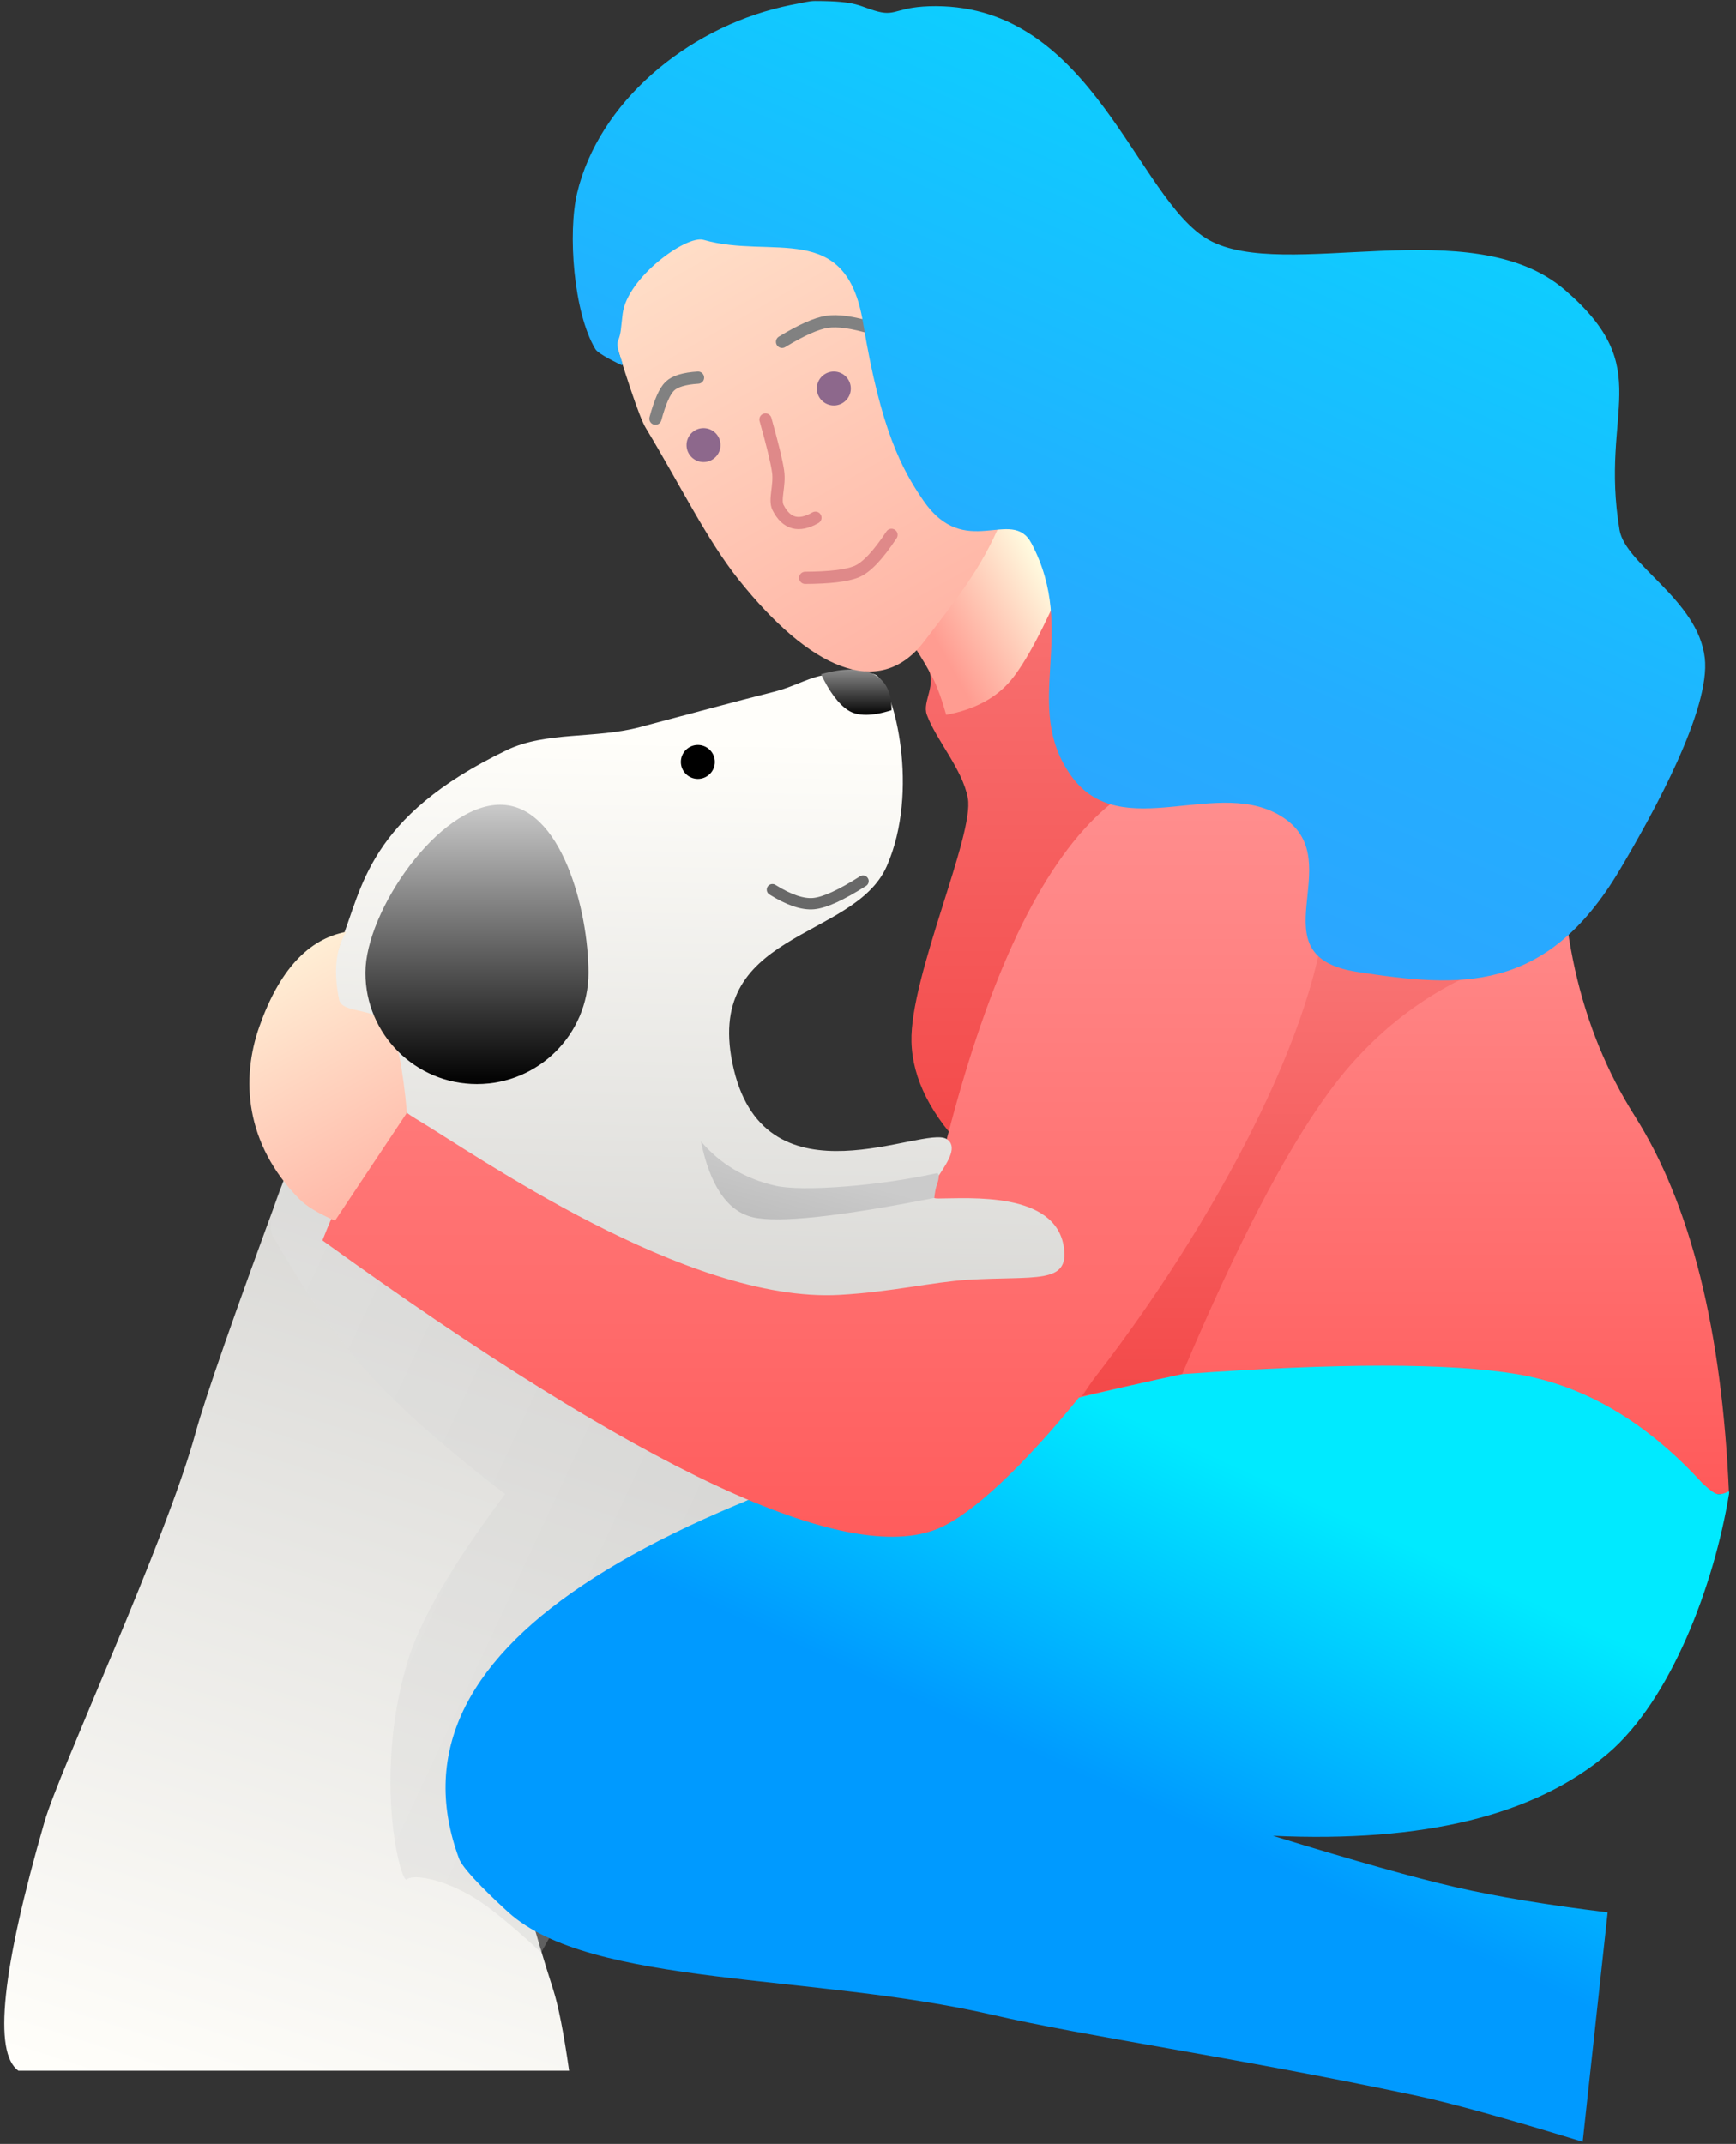 <?xml version="1.0" encoding="UTF-8"?>
<svg width="213px" height="263px" viewBox="0 0 213 263" version="1.1" xmlns="http://www.w3.org/2000/svg" xmlns:xlink="http://www.w3.org/1999/xlink">
    <rect x="0" y="0" width="213" height="263" fill="#333333" stroke="none"/>
    <!-- Generator: Sketch 55 (78076) - https://sketchapp.com -->
    <title>Nail Trim@1x</title>
    <desc>Created with Sketch.</desc>
    <defs>
        <linearGradient x1="50%" y1="111.515%" x2="-32.396%" y2="-182.916%" id="linearGradient-1">
            <stop stop-color="#FFFEFA" offset="0%"></stop>
            <stop stop-color="#909090" offset="100%"></stop>
        </linearGradient>
        <linearGradient x1="166.795%" y1="-61.041%" x2="-39.412%" y2="80.357%" id="linearGradient-2">
            <stop stop-color="#FFFFFF" offset="0%"></stop>
            <stop stop-color="#B4B4B4" offset="100%"></stop>
        </linearGradient>
        <linearGradient x1="50%" y1="0%" x2="50%" y2="100%" id="linearGradient-3">
            <stop stop-color="#FA8080" offset="0%"></stop>
            <stop stop-color="#F34949" offset="100%"></stop>
        </linearGradient>
        <linearGradient x1="50%" y1="0%" x2="50%" y2="100%" id="linearGradient-4">
            <stop stop-color="#FF9393" offset="0%"></stop>
            <stop stop-color="#FF5A5A" offset="100%"></stop>
        </linearGradient>
        <linearGradient x1="50%" y1="0%" x2="50%" y2="100%" id="linearGradient-5">
            <stop stop-color="#FA8080" offset="0%"></stop>
            <stop stop-color="#F34949" offset="100%"></stop>
        </linearGradient>
        <linearGradient x1="23.013%" y1="24.004%" x2="46.59%" y2="54.262%" id="linearGradient-6">
            <stop stop-color="#00EAFF" offset="0%"></stop>
            <stop stop-color="#009AFF" offset="100%"></stop>
        </linearGradient>
        <linearGradient x1="50%" y1="0%" x2="50%" y2="100%" id="linearGradient-7">
            <stop stop-color="#FF9393" offset="0%"></stop>
            <stop stop-color="#FF5A5A" offset="100%"></stop>
        </linearGradient>
        <linearGradient x1="6.164%" y1="11.705%" x2="11.69%" y2="276.481%" id="linearGradient-8">
            <stop stop-color="#FFFEFA" offset="0%"></stop>
            <stop stop-color="#909090" offset="100%"></stop>
        </linearGradient>
        <linearGradient x1="35.125%" y1="148.019%" x2="87.957%" y2="-14.817%" id="linearGradient-9">
            <stop stop-color="#FF9C91" offset="0%"></stop>
            <stop stop-color="#FFFEE2" offset="100%"></stop>
        </linearGradient>
        <linearGradient x1="41.113%" y1="117.177%" x2="-9.777%" y2="68.166%" id="linearGradient-10">
            <stop stop-color="#FF9C91" offset="0%"></stop>
            <stop stop-color="#FFFEE2" offset="100%"></stop>
        </linearGradient>
        <linearGradient x1="50%" y1="-79.246%" x2="50%" y2="100%" id="linearGradient-11">
            <stop stop-color="#FFFFFF" offset="0%"></stop>
            <stop stop-color="#000000" offset="100%"></stop>
        </linearGradient>
        <linearGradient x1="27.248%" y1="154.993%" x2="124.187%" y2="-53.607%" id="linearGradient-12">
            <stop stop-color="#FF9C91" offset="0%"></stop>
            <stop stop-color="#FFFEE2" offset="100%"></stop>
        </linearGradient>
        <linearGradient x1="105.277%" y1="84.474%" x2="50.065%" y2="-24.868%" id="linearGradient-13">
            <stop stop-color="#32A0FF" offset="0%"></stop>
            <stop stop-color="#24ADFF" offset="36.332%"></stop>
            <stop stop-color="#00E1FF" offset="100%"></stop>
        </linearGradient>
        <linearGradient x1="41.26%" y1="44.616%" x2="176.532%" y2="220.646%" id="linearGradient-14">
            <stop stop-color="#CBCBCB" offset="0%"></stop>
            <stop stop-color="#9B9B9B" offset="100%"></stop>
        </linearGradient>
        <linearGradient x1="50%" y1="-26.094%" x2="50%" y2="100%" id="linearGradient-15">
            <stop stop-color="#FFFFFF" offset="0%"></stop>
            <stop stop-color="#000000" offset="100%"></stop>
        </linearGradient>
    </defs>
    <g id="Page-2" stroke="none" stroke-width="1" fill="none" fill-rule="evenodd">
        <g id="Nail-Trim-Card" transform="translate(-110, -22)">
            <g id="Nail-Trim" transform="translate(61.5, 6.5)">
                <g id="Lading-knealing-with-dog" transform="translate(151.5, 152) scale(-1, 1) translate(-151.5, -152) ">
                    <path d="M252.245,269.519 L184.673,269.519 C185.332,264.891 185.983,261.576 186.625,259.573 C191.312,244.963 193.672,233.996 190.88,225.594 C187.513,215.464 177.607,206.526 161.161,198.78 L219.688,160.299 C225.703,176.568 229.317,186.923 230.533,191.364 C234.103,204.411 247.219,232.675 249.045,239 C254.278,257.131 255.345,267.304 252.245,269.519 Z" id="Path-12" fill="url(#linearGradient-1)"></path>
                    <path d="M188.102,255.022 C191.632,251.751 194.331,249.537 196.2,248.379 C200.192,245.908 203.917,245.384 204.569,246.06 C205.29,246.808 208.74,233.872 204.569,219.572 C203.065,214.416 199.049,207.486 192.519,198.78 C199.47,193.455 204.818,188.778 208.561,184.749 C214.94,177.883 219.454,169.78 221.023,167.155 C221.645,166.114 221.2,163.829 219.688,160.299 L157.547,200.215 L188.102,255.022 Z" id="Path-14" fill="url(#linearGradient-2)" opacity="0.306"></path>
                    <path d="M144.558,91.855 C142.629,94.306 141.368,96.07 140.775,97.146 C139.426,99.596 141.405,101.484 140.775,103.19 C139.622,106.31 136.398,109.87 135.748,113.414 C134.922,117.918 142.872,135.297 142.667,143.291 C142.549,147.862 140.243,152.401 135.748,156.908 L103.377,106.972 L132.761,62.777 L144.558,91.855 Z" id="Path-3" fill="url(#linearGradient-3)"></path>
                    <path d="M62.708,113.027 C63.696,128.448 60.763,141.58 53.908,152.422 C47.053,163.263 43.204,178.716 42.36,198.78 L132.761,198.78 L107.838,152 L62.708,113.027 Z" id="Path-4" fill="url(#linearGradient-4)"></path>
                    <path d="M68.383,132.029 L94.602,117.524 C94.922,130.066 96.802,140.739 100.243,149.541 C103.685,158.344 110.848,170.753 121.733,186.769 L109.453,184.071 C102.825,168.366 96.842,156.856 91.502,149.541 C86.161,142.227 79.405,137.007 71.233,133.883" id="Path-5" fill="url(#linearGradient-5)"></path>
                    <path d="M45.618,197.458 C44.705,198.308 44.094,198.748 43.786,198.78 C42.615,198.9 42.235,198.013 42.36,198.78 C44.175,209.879 49.461,224.028 57.246,230.636 C66.156,238.2 79.847,241.555 98.318,240.703 C88.338,243.77 80.84,245.878 75.824,247.025 C70.808,248.172 64.615,249.196 57.246,250.097 L60.31,278.239 C69.739,275.345 76.644,273.436 81.025,272.514 C103.535,267.773 121.031,265.364 132.761,262.659 C154.742,257.591 181.999,259.245 192.114,250.097 C193.439,248.898 197.605,245.031 198.168,243.52 C207.46,218.551 177.888,198.734 109.453,184.071 C90.352,182.688 76.662,182.688 68.383,184.071 C60.104,185.454 52.516,189.916 45.618,197.458 Z" id="Path-6" fill="url(#linearGradient-6)"></path>
                    <path d="M99.9,111.05 C118.373,104.492 132.203,123.665 141.389,168.567 C155.37,171.706 165.874,171.706 172.902,168.567 C179.929,165.427 190.485,159.905 204.569,152 C207.433,154.676 209.474,156.933 210.69,158.771 C211.907,160.609 213.323,163.574 214.94,167.667 C175.783,195.956 150.588,207.735 139.353,203.001 C122.5,195.902 72.19,120.887 99.9,111.05 Z" id="Path-7" fill="url(#linearGradient-7)"></path>
                    <path d="M146.902,98.388 C144.764,100.118 141.639,112.49 145.692,121.746 C149.746,131.002 168.522,129.596 164.471,146.662 C160.421,163.728 141.13,153.474 138.358,155.225 C135.586,156.976 143.027,162.525 139.358,162.525 C135.688,162.525 124.967,161.61 123.967,168.527 C123.306,173.105 127.514,171.99 135.773,172.499 C139.992,172.759 145.152,173.996 151.5,174.348 C170.273,175.39 196.371,156.967 203.468,152.752 C210.566,148.537 215.314,137.504 212.67,131.003 C210.027,124.502 209.417,115.739 192.314,107.515 C187.518,105.208 181.489,106.153 175.997,104.7 C170.128,103.146 164.368,101.576 159.534,100.363 C157.256,99.791 155.545,98.763 153.763,98.388 C150.244,97.649 147.498,97.906 146.902,98.388 Z" id="Path-8" fill="url(#linearGradient-8)"></path>
                    <path d="M212.008,129.809 C216.7,130.683 220.257,134.561 222.681,141.446 C224.923,147.814 224.494,155.749 217.762,162.602 C216.924,163.456 215.469,164.337 213.397,165.248 L204.569,152 C205.079,146.451 205.79,142.933 206.703,141.446 C208.209,138.993 212.528,139.936 212.898,138.115 C213.604,134.64 213.307,131.871 212.008,129.809 Z" id="Path-13" fill="url(#linearGradient-9)"></path>
                    <path d="M130.433,70.1 L142.667,94.266 C141.377,96.24 140.465,97.787 139.93,98.907 C139.396,100.027 138.888,101.455 138.407,103.19 C134.899,102.535 132.241,101.107 130.433,98.907 C128.625,96.707 126.447,92.619 123.9,86.645 C123.614,84.233 123.914,81.905 124.8,79.663 C125.685,77.42 127.563,74.233 130.433,70.1 Z" id="Path-18" fill="url(#linearGradient-10)"></path>
                    <path d="M145.116,102.62 C147.516,103.38 149.297,103.38 150.459,102.62 C151.621,101.86 152.722,100.39 153.763,98.208 C150.974,97.441 148.829,97.441 147.328,98.208 C145.826,98.974 145.089,100.445 145.116,102.62 Z" id="Path-10" fill="url(#linearGradient-11)"></path>
                    <path d="M133.854,66.06 C130.491,70.031 129.607,74.105 131.203,78.281 C133.597,84.545 136.663,88.393 141.136,94.22 C146.694,101.458 155.213,97.441 163.841,86.645 C167.777,81.72 171.026,75.014 175.281,67.975 C176.055,66.695 177.82,61.437 180.575,52.202 C173.701,45.439 168.874,42.492 166.094,43.362 C163.314,44.231 157.986,42.827 150.11,39.147 L133.854,66.06 Z" id="Path" fill="url(#linearGradient-12)"></path>
                    <ellipse id="Oval" fill="#8D688C" cx="152.195" cy="63.16" rx="2.085" ry="2.082"></ellipse>
                    <ellipse id="Oval" fill="#8D688C" cx="168.179" cy="70.1" rx="2.085" ry="2.082"></ellipse>
                    <path d="M160.58,66.957 C159.73,69.976 159.215,72.094 159.036,73.31 C158.779,75.055 159.534,76.791 159.036,77.77 C158.018,79.773 156.49,80.186 154.452,79.01" id="Path-16" stroke="#DF8989" stroke-width="1.5" stroke-linecap="round"></path>
                    <path d="M145.115,81.113 C146.789,83.65 148.23,85.16 149.439,85.643 C150.648,86.127 152.738,86.374 155.71,86.387" id="Path-17" stroke="#DF8989" stroke-width="1.5" stroke-linecap="round"></path>
                    <path d="M158.547,57.437 C156.178,55.998 154.337,55.178 153.021,54.978 C151.706,54.779 149.865,55.039 147.496,55.758" id="Path-20" stroke="#818181" stroke-width="1.5" stroke-linecap="round"></path>
                    <path d="M175.209,65.277 C173.701,63.775 172.528,62.919 171.69,62.711 C170.853,62.504 169.679,62.776 168.168,63.53" id="Path-20" stroke="#818181" stroke-width="1.5" stroke-linecap="round" transform="translate(171.689, 63.961) rotate(-330) translate(-171.689, -63.961) "></path>
                    <path d="M146.794,16.915 C149.127,16.303 149.127,15.621 154.498,15.621 C155.213,15.621 155.906,15.821 156.597,15.946 C157.239,16.063 157.874,16.194 158.5,16.34 C170.398,19.11 181.03,28.127 183.683,39.147 C184.854,44.014 184.141,53.861 181.448,58.338 C181.082,58.947 178.563,60.133 178.259,60.278 C177.702,60.544 179.051,58.246 178.677,57.327 C178.267,56.321 178.334,55.772 178.098,53.955 C177.527,49.572 170.307,44.308 168.179,44.923 C159.771,47.354 150.695,42.404 148.61,55.074 C146.441,68.255 143.844,73.058 141.227,76.879 C136.102,84.359 130.356,77.599 127.947,82.151 C122.135,93.131 129.236,102.023 123.087,110.657 C116.937,119.29 104.841,110.447 96.91,115.887 C88.98,121.328 100.6,132.769 88.013,134.718 C75.426,136.667 64.845,137.487 55.79,122.254 C51.558,115.134 44.609,102.452 45.331,96.211 C46.155,89.096 55.081,84.759 55.79,80.509 C58.26,65.703 51.146,60.818 62.521,51.043 C73.896,41.268 96.91,50.155 106.202,44.923 C115.019,39.958 120.389,16.256 139.703,16.256 C144.46,16.256 144.46,17.526 146.794,16.915 Z" id="Path-2" fill="url(#linearGradient-13)"></path>
                    <path d="M168.502,155.511 C167.358,161.003 165.226,164.109 162.104,164.83 C158.982,165.55 151.569,164.758 139.863,162.455 C139.786,161.746 139.694,161.246 139.585,160.957 C139.202,159.936 139.259,159.357 139.585,159.428 C146.546,160.957 156.02,161.729 159.365,160.957 C163.106,160.094 166.152,158.278 168.502,155.511 Z" id="Path-11" fill="url(#linearGradient-14)"></path>
                    <ellipse id="Oval" fill="#000000" cx="168.874" cy="108.968" rx="2.085" ry="2.082"></ellipse>
                    <path d="M148.61,123.592 C151.304,125.305 153.322,126.225 154.665,126.351 C156.008,126.478 157.696,125.907 159.729,124.64" id="Path-15" stroke="#686868" stroke-width="1.39" stroke-linecap="round"></path>
                </g>
                <path d="M107.019,148.486 C114.577,148.486 120.703,142.374 120.703,134.835 C120.703,127.296 117.418,114.22 109.86,114.22 C102.302,114.22 93.334,127.296 93.334,134.835 C93.334,142.374 99.461,148.486 107.019,148.486 Z" id="Oval" fill="url(#linearGradient-15)"></path>
            </g>
        </g>
    </g>
</svg>